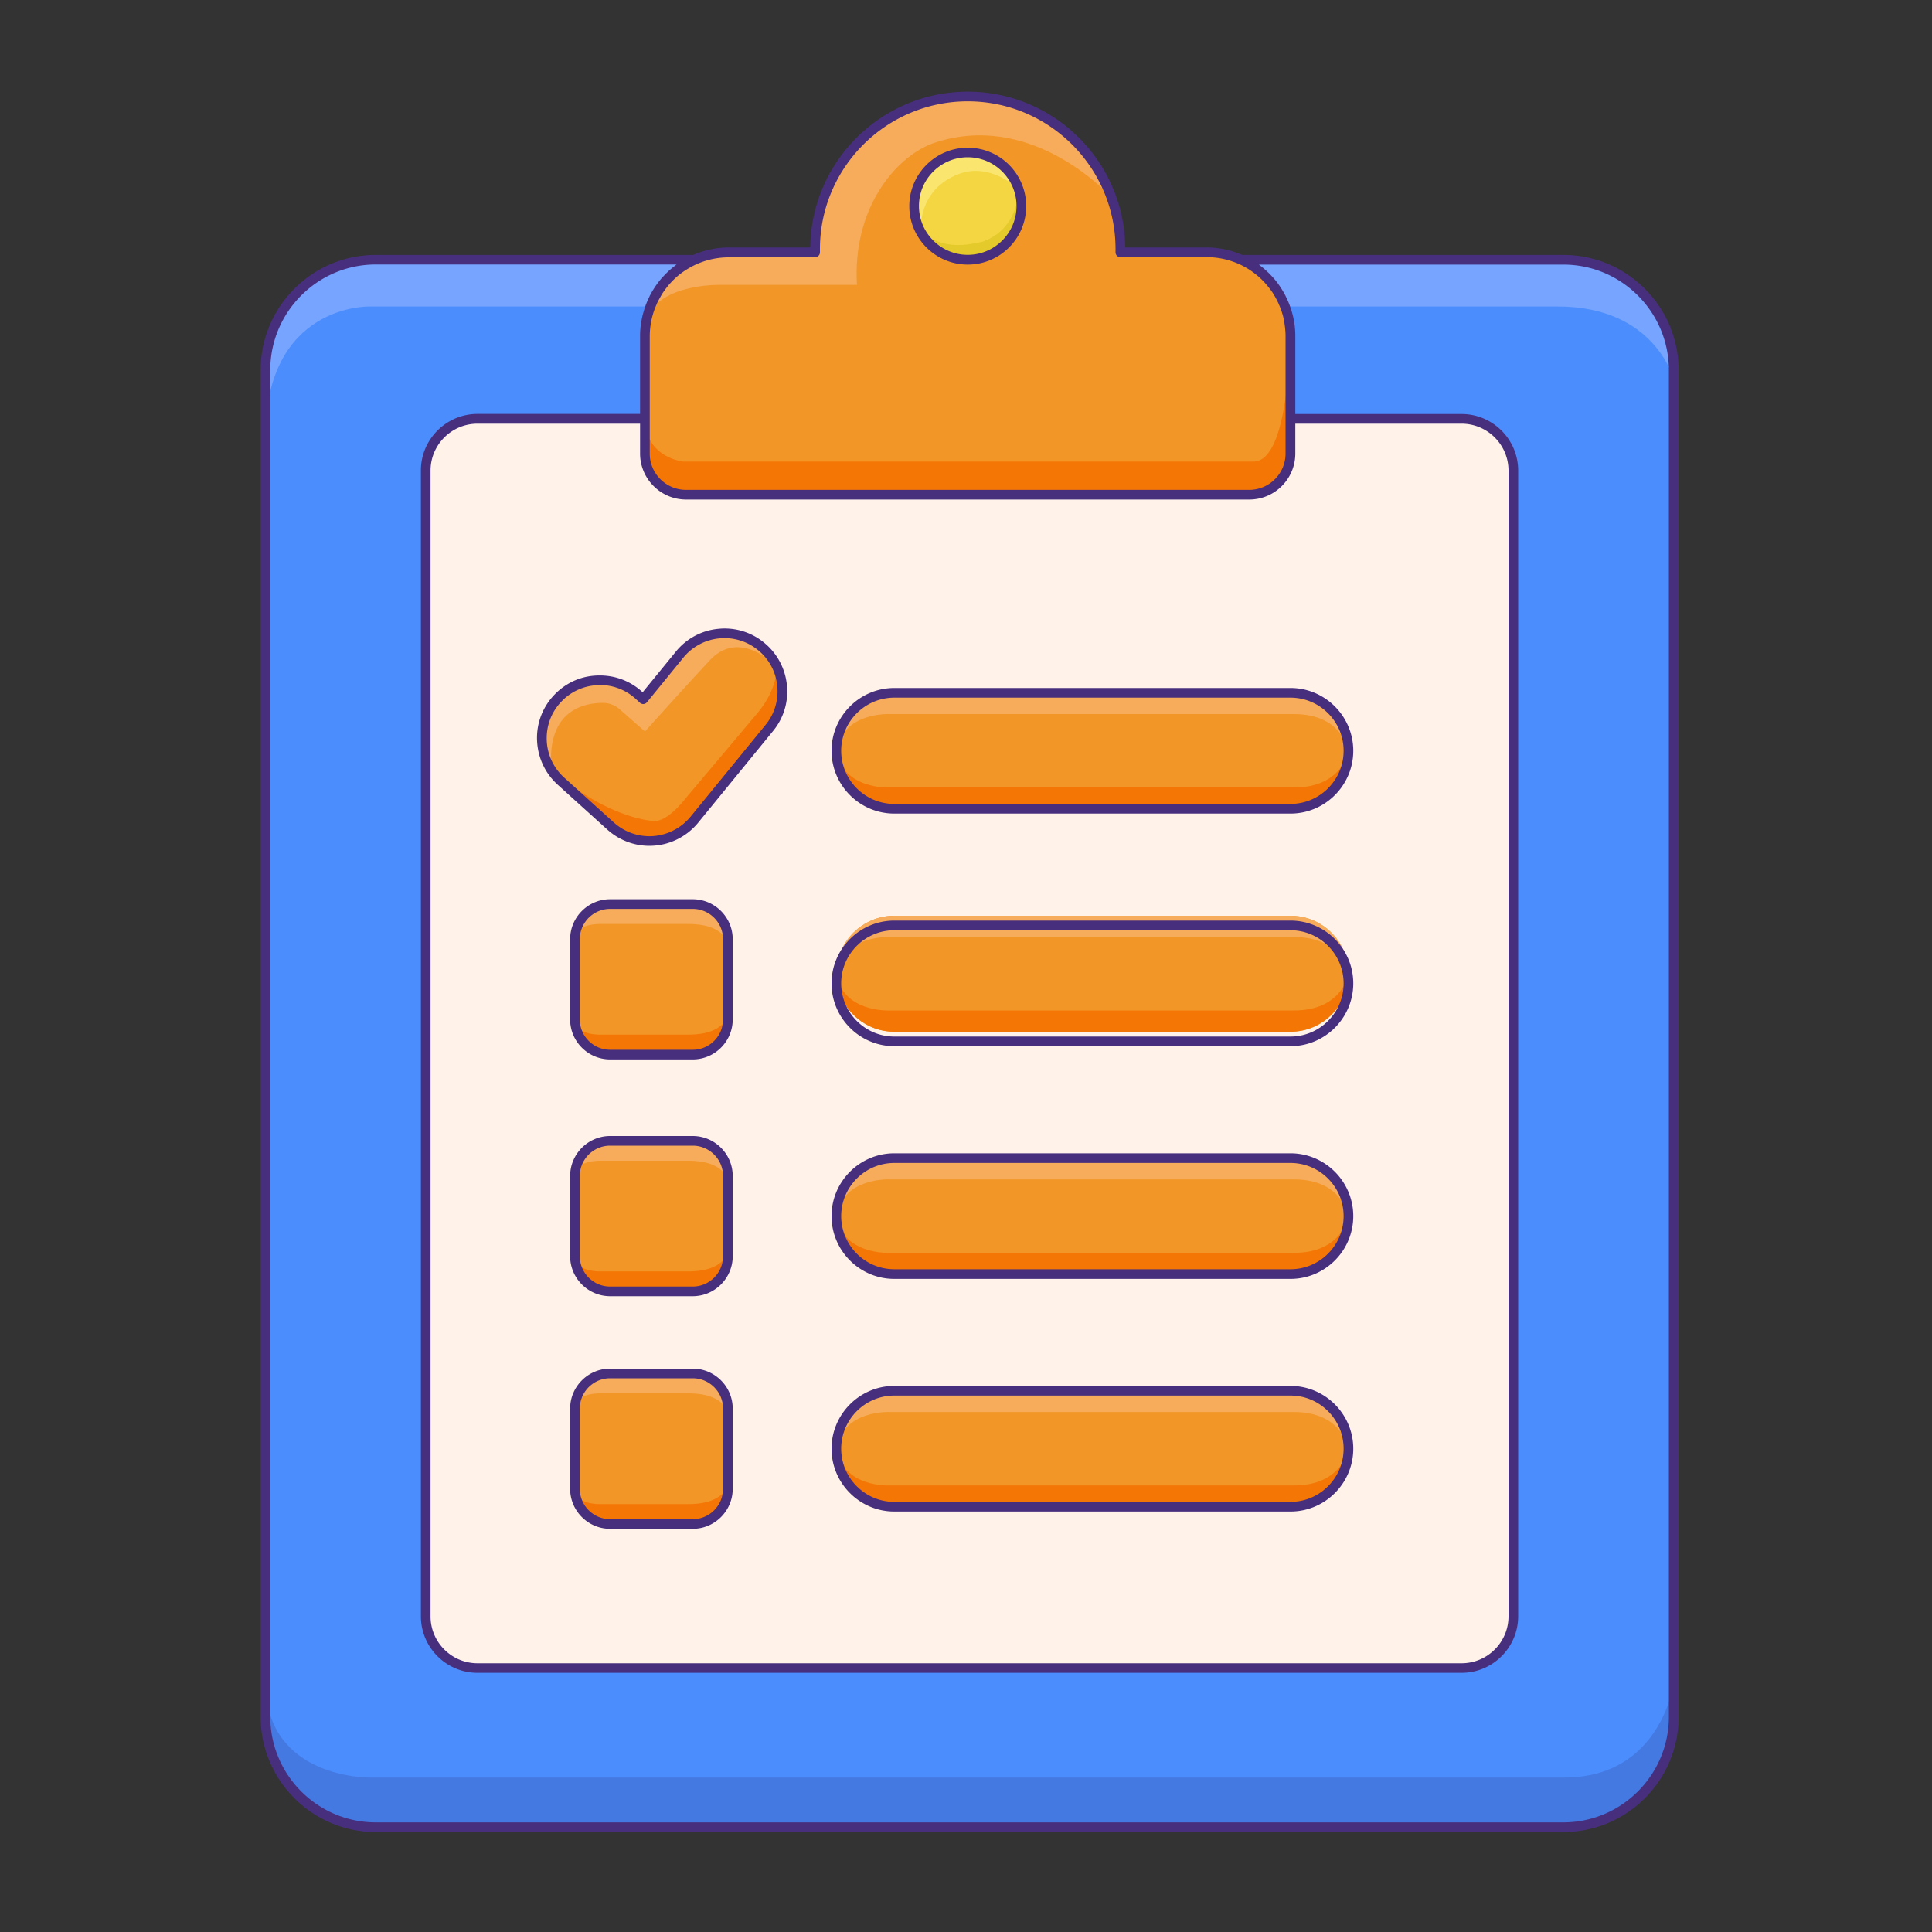 <?xml version="1.0" standalone="no"?><!DOCTYPE svg PUBLIC "-//W3C//DTD SVG 1.1//EN" "http://www.w3.org/Graphics/SVG/1.1/DTD/svg11.dtd"><svg t="1667459878367" class="icon" viewBox="0 0 1024 1024" version="1.1" xmlns="http://www.w3.org/2000/svg" p-id="2182" xmlns:xlink="http://www.w3.org/1999/xlink" width="200" height="200"><rect x="0" y="0" width="1024" height="1024" fill="#333333" stroke="none"/><path d="M184.474 180.787h658.842v747.059H184.474z" fill="#FEF2E9" p-id="2183"></path><path d="M828.621 137.677H199.168c-32.307 0-58.522 26.214-58.522 58.522v713.728c0 32.307 26.214 58.522 58.522 58.522h629.453c32.307 0 58.522-26.214 58.522-58.522V196.147c-0.051-32.307-26.214-58.47-58.522-58.47z m-26.47 718.95c0 15.155-12.288 27.443-27.443 27.443H253.082a27.443 27.443 0 0 1-27.443-27.443V249.446c0-15.155 12.288-27.443 27.443-27.443H774.656c15.155 0 27.443 12.288 27.443 27.443v607.181z" fill="#4B8DFD" p-id="2184"></path><path d="M828.621 137.677H199.168c-32.307 0-58.522 26.214-58.522 58.522v35.533c0-70.605 54.989-69.274 54.989-69.274h630.067c51.61 0 61.338 38.554 61.338 38.554v-4.813c0.051-32.358-26.112-58.522-58.419-58.522z" fill="#76A4FF" p-id="2185"></path><path d="M199.168 968.397h629.453c32.307 0 58.522-26.214 58.522-58.522v-18.074s-6.451 50.33-58.061 50.33H195.738s-54.989 0.666-54.989-50.33v18.074c-0.051 32.358 26.112 58.522 58.419 58.522z" fill="#4479E2" p-id="2186"></path><path d="M639.642 133.734h-45.824v-1.69c0-44.646-36.198-80.896-80.896-80.896-44.646 0-80.896 36.198-80.896 80.896v1.69h-45.824c-24.525 0-44.339 19.866-44.339 44.339v62.259c0 12.032 9.779 21.811 21.811 21.811h298.547c12.032 0 21.811-9.779 21.811-21.811V178.125c-0.051-24.525-19.917-44.39-44.39-44.39z" fill="#F29727" p-id="2187"></path><path d="M512.922 109.21m-28.416 0a28.416 28.416 0 1 0 56.832 0 28.416 28.416 0 1 0-56.832 0Z" fill="#F4D642" p-id="2188"></path><path d="M683.981 428.646H474.01c-16.947 0-30.72-13.773-30.72-30.72s13.773-30.72 30.72-30.72h209.971c16.947 0 30.72 13.773 30.72 30.72s-13.722 30.72-30.72 30.72zM344.218 445.747c-7.578 0-14.95-2.816-20.634-7.936l-26.317-23.808c-12.595-11.366-13.517-30.822-2.15-43.366 11.366-12.595 30.822-13.517 43.366-2.15l2.355 2.15 19.251-23.603a30.669 30.669 0 0 1 43.213-4.352 30.669 30.669 0 0 1 4.352 43.213l-39.731 48.64a30.766 30.766 0 0 1-21.504 11.213h-2.202zM367.155 558.899h-43.776a18.637 18.637 0 0 1-18.637-18.637v-42.496a18.637 18.637 0 0 1 18.637-18.637h43.776a18.637 18.637 0 0 1 18.637 18.637v42.496a18.637 18.637 0 0 1-18.637 18.637zM367.155 684.39h-43.776a18.637 18.637 0 0 1-18.637-18.637v-42.496a18.637 18.637 0 0 1 18.637-18.637h43.776a18.637 18.637 0 0 1 18.637 18.637v42.496c0 10.342-8.346 18.637-18.637 18.637zM367.155 807.731h-43.776a18.637 18.637 0 0 1-18.637-18.637v-42.496a18.637 18.637 0 0 1 18.637-18.637h43.776a18.637 18.637 0 0 1 18.637 18.637v42.496a18.637 18.637 0 0 1-18.637 18.637z" fill="#F29727" p-id="2189"></path><path d="M454.195 150.989c-2.458-40.192 20.122-67.635 40.192-75.008 51.2-17.715 91.699 25.395 94.464 28.416-11.315-31.027-41.011-53.248-75.93-53.248-44.698 0-80.896 36.198-80.896 80.896v1.69h-45.824c-21.965 0-40.192 16.026-43.725 37.018 4.557-20.224 38.195-19.763 38.195-19.763h73.523zM342.272 172.134c-0.154 1.024-0.256 2.048-0.307 3.072 0-1.126 0.154-2.099 0.307-3.072z" fill="#F7AC5C" p-id="2190"></path><path d="M539.904 100.301a28.416 28.416 0 0 0-55.398 8.909c0 4.966 1.28 9.626 3.533 13.67-0.358-10.445 3.635-24.525 20.48-30.771 16.64-6.093 31.181 7.987 31.386 8.192z" fill="#FAE56F" p-id="2191"></path><path d="M487.987 122.931a28.365 28.365 0 0 0 24.934 14.746 28.416 28.416 0 0 0 28.416-28.416c0-3.123-0.512-6.144-1.434-8.96 0 0 0.358 21.299-19.507 27.904-10.342 2.202-20.429 3.635-32.41-5.274z" fill="#E4CA2A" p-id="2192"></path><path d="M664.32 244.634H362.035s-20.07-2.15-20.07-22.63h-0.154v18.381c0 12.032 9.779 21.811 21.811 21.811h298.547c12.032 0 21.811-9.779 21.811-21.811V178.125c0-1.69-0.102-3.328-0.307-4.966 0.051 1.894 0.614 71.475-19.354 71.475z" fill="#F47706" p-id="2193"></path><path d="M411.75 353.382a30.71 30.71 0 0 0-51.61-6.451l-19.251 23.603-2.355-2.15c-12.595-11.366-32-10.445-43.366 2.15-9.523 10.547-10.291 25.856-2.918 37.222-2.611-31.386 17.306-35.226 27.341-35.226 3.328 0 6.502 1.28 8.96 3.482l13.312 11.674s20.89-23.347 34.406-37.786c15.974-17.05 34.97 2.97 35.482 3.482z" fill="#F7AC5C" p-id="2194"></path><path d="M401.562 377.805c-10.803 12.902-38.4 45.568-38.4 45.568s-9.318 12.442-16.845 11.776c-7.526-0.666-28.672-5.12-54.118-27.29 1.434 2.202 3.021 4.301 5.069 6.144l26.317 23.808a30.771 30.771 0 0 0 20.634 7.936c0.768 0 1.536-0.051 2.304-0.102 8.397-0.614 16.179-4.71 21.504-11.213l39.731-48.64a30.541 30.541 0 0 0 3.994-32.41s0.614 11.52-10.189 24.422z" fill="#F47706" p-id="2195"></path><path d="M683.981 367.206H474.01c-16.947 0-30.72 13.773-30.72 30.72 3.482-20.736 28.211-19.456 28.211-19.456h214.374c25.805 0 28.826 19.456 28.826 19.456 0-16.998-13.722-30.72-30.72-30.72z" fill="#F7AC5C" p-id="2196"></path><path d="M683.981 428.646H474.01c-16.947 0-30.72-13.773-30.72-30.72 3.482 20.736 28.211 19.456 28.211 19.456h214.374c25.805 0 28.826-19.456 28.826-19.456 0 16.947-13.722 30.72-30.72 30.72z" fill="#F47706" p-id="2197"></path><path d="M683.981 546.816H474.01c-16.947 0-30.72-13.773-30.72-30.72s13.773-30.72 30.72-30.72h209.971c16.947 0 30.72 13.773 30.72 30.72s-13.722 30.72-30.72 30.72z" fill="#F29727" p-id="2198"></path><path d="M683.981 485.376H474.01c-16.947 0-30.72 13.773-30.72 30.72 3.482-20.736 28.211-19.456 28.211-19.456h214.374c25.805 0 28.826 19.456 28.826 19.456 0-16.947-13.722-30.72-30.72-30.72z" fill="#F7AC5C" p-id="2199"></path><path d="M683.981 546.816H474.01c-16.947 0-30.72-13.773-30.72-30.72 3.482 20.736 28.211 19.456 28.211 19.456h214.374c25.805 0 28.826-19.456 28.826-19.456 0 16.998-13.722 30.72-30.72 30.72z" fill="#F47706" p-id="2200"></path><path d="M683.981 675.277H474.01c-16.947 0-30.72-13.773-30.72-30.72s13.773-30.72 30.72-30.72h209.971c16.947 0 30.72 13.773 30.72 30.72s-13.722 30.72-30.72 30.72z" fill="#F29727" p-id="2201"></path><path d="M683.981 613.837H474.01c-16.947 0-30.72 13.773-30.72 30.72 3.482-20.736 28.211-19.456 28.211-19.456h214.374c25.805 0 28.826 19.456 28.826 19.456 0-16.998-13.722-30.72-30.72-30.72z" fill="#F7AC5C" p-id="2202"></path><path d="M683.981 675.277H474.01c-16.947 0-30.72-13.773-30.72-30.72 3.482 20.736 28.211 19.456 28.211 19.456h214.374c25.805 0 28.826-19.456 28.826-19.456 0 16.947-13.722 30.72-30.72 30.72z" fill="#F47706" p-id="2203"></path><path d="M683.981 798.566H474.01c-16.947 0-30.72-13.773-30.72-30.72s13.773-30.72 30.72-30.72h209.971c16.947 0 30.72 13.773 30.72 30.72s-13.722 30.72-30.72 30.72z" fill="#F29727" p-id="2204"></path><path d="M683.981 737.126H474.01c-16.947 0-30.72 13.773-30.72 30.72 3.482-20.736 28.211-19.456 28.211-19.456h214.374c25.805 0 28.826 19.456 28.826 19.456 0-16.947-13.722-30.72-30.72-30.72z" fill="#F7AC5C" p-id="2205"></path><path d="M683.981 798.566H474.01c-16.947 0-30.72-13.773-30.72-30.72 3.482 20.736 28.211 19.456 28.211 19.456h214.374c25.805 0 28.826-19.456 28.826-19.456 0 16.998-13.722 30.72-30.72 30.72z" fill="#F47706" p-id="2206"></path><path d="M367.155 479.181h-43.776a18.637 18.637 0 0 0-18.637 18.637c0-8.755 13.978-8.09 13.978-8.09h46.08c20.122 0 20.992 11.008 20.992 11.008v-2.918a18.637 18.637 0 0 0-18.637-18.637z" fill="#F7AC5C" p-id="2207"></path><path d="M367.155 558.899h-43.776a18.637 18.637 0 0 1-18.637-18.637c0 8.755 13.978 8.09 13.978 8.09h46.08c20.122 0 20.992-11.008 20.992-11.008v2.918a18.637 18.637 0 0 1-18.637 18.637z" fill="#F47706" p-id="2208"></path><path d="M367.155 604.672h-43.776a18.637 18.637 0 0 0-18.637 18.637c0-8.755 13.978-8.09 13.978-8.09h46.08c20.122 0 20.992 11.008 20.992 11.008v-2.918a18.637 18.637 0 0 0-18.637-18.637z" fill="#F7AC5C" p-id="2209"></path><path d="M367.155 684.39h-43.776a18.637 18.637 0 0 1-18.637-18.637c0 8.755 13.978 8.09 13.978 8.09h46.08c20.122 0 20.992-11.008 20.992-11.008v2.918c0 10.342-8.346 18.637-18.637 18.637z" fill="#F47706" p-id="2210"></path><path d="M367.155 727.962h-43.776a18.637 18.637 0 0 0-18.637 18.637c0-8.755 13.978-8.09 13.978-8.09h46.08c20.122 0 20.992 11.008 20.992 11.008v-2.918a18.637 18.637 0 0 0-18.637-18.637z" fill="#F7AC5C" p-id="2211"></path><path d="M367.155 807.731h-43.776a18.637 18.637 0 0 1-18.637-18.637c0 8.755 13.978 8.09 13.978 8.09h46.08c20.122 0 20.992-11.008 20.992-11.008v2.918a18.637 18.637 0 0 1-18.637 18.637z" fill="#F47706" p-id="2212"></path><path d="M828.621 135.117h-170.24a46.705 46.705 0 0 0-18.739-3.942h-43.264c-0.461-45.619-37.734-82.586-83.456-82.586s-82.995 36.966-83.456 82.586h-43.264c-6.656 0-12.954 1.434-18.739 3.942H199.168c-33.69 0-61.03 27.392-61.03 61.082v713.728c0 33.69 27.392 61.082 61.03 61.082h629.453c33.69 0 61.082-27.392 61.082-61.082V196.147c-0.051-33.638-27.443-61.03-61.082-61.03z m-396.595 1.178c1.434 0 2.56-1.126 2.56-2.56v-1.69c0-43.213 35.123-78.336 78.336-78.336s78.336 35.123 78.336 78.336v1.69c0 1.434 1.126 2.56 2.56 2.56h45.824c6.195 0 12.032 1.382 17.357 3.789 1.69 0.768 3.277 1.638 4.813 2.611l0.461 0.307c1.587 1.024 3.072 2.15 4.506 3.379a39.465 39.465 0 0 1 4.045 3.994 46.341 46.341 0 0 1 3.84 4.966l0.154 0.307c0.973 1.485 1.792 3.021 2.56 4.659 0.102 0.205 0.205 0.358 0.256 0.563 0.768 1.741 1.485 3.482 1.997 5.325 0 0.051 0 0.102 0.051 0.102 0.512 1.69 0.87 3.43 1.126 5.171l0.154 1.126c0.256 1.843 0.41 3.686 0.41 5.53v62.259c0 10.598-8.653 19.251-19.251 19.251h-298.496c-10.598 0-19.251-8.653-19.251-19.251V178.125a38.876 38.876 0 0 1 0.614-6.707c0.256-1.69 0.614-3.379 1.126-4.966 0-0.102 0.051-0.205 0.051-0.256a45.773 45.773 0 0 1 2.304-5.888c0.768-1.536 1.587-3.072 2.509-4.557 0.051-0.102 0.154-0.256 0.205-0.358 1.024-1.536 2.15-3.021 3.328-4.454 0.154-0.205 0.307-0.358 0.461-0.512 1.126-1.229 2.304-2.458 3.533-3.533 0.154-0.154 0.307-0.307 0.512-0.461 1.434-1.229 2.918-2.304 4.506-3.328 0.154-0.102 0.307-0.205 0.512-0.307a41.764 41.764 0 0 1 22.17-6.4h45.824zM363.622 264.755h298.547c13.466 0 24.371-10.957 24.371-24.371v-15.821h88.115c13.722 0 24.883 11.162 24.883 24.883v607.232c0 13.722-11.162 24.883-24.883 24.883H253.082c-13.722 0-24.883-11.162-24.883-24.883V249.446c0-13.722 11.162-24.883 24.883-24.883h86.17v15.821c0 13.414 10.957 24.371 24.371 24.371z m520.909 645.171c0 30.822-25.088 55.962-55.962 55.962H199.168c-30.822 0-55.91-25.088-55.91-55.962V196.147c0-30.822 25.088-55.962 55.91-55.962h159.386c-0.205 0.154-0.41 0.358-0.614 0.512-1.075 0.819-2.048 1.638-3.072 2.509-0.358 0.307-0.666 0.614-0.973 0.922-1.024 0.973-2.048 2.048-3.021 3.123-0.154 0.205-0.358 0.358-0.512 0.563-2.253 2.662-4.198 5.581-5.837 8.704-0.154 0.256-0.256 0.512-0.358 0.768-0.614 1.28-1.229 2.611-1.741 3.942-0.154 0.41-0.307 0.768-0.41 1.178-0.461 1.229-0.819 2.509-1.178 3.789-0.102 0.461-0.256 0.922-0.358 1.382-0.307 1.28-0.512 2.56-0.717 3.891-0.051 0.461-0.154 0.87-0.205 1.331-0.205 1.741-0.307 3.482-0.307 5.274v41.318H253.082c-16.538 0-30.003 13.466-30.003 30.003v607.232c0 16.538 13.466 30.003 30.003 30.003H774.656c16.538 0 30.003-13.466 30.003-30.003V249.446c0-16.538-13.466-30.003-30.003-30.003h-88.115v-41.318c0-1.792-0.102-3.584-0.307-5.325l-0.154-1.126c-0.205-1.382-0.461-2.765-0.768-4.096l-0.307-1.229a50.324 50.324 0 0 0-1.638-5.018c-0.512-1.382-1.126-2.714-1.792-4.045-0.102-0.205-0.205-0.461-0.307-0.666-1.638-3.123-3.584-6.093-5.837-8.755-0.154-0.205-0.358-0.358-0.512-0.563-0.973-1.075-1.946-2.15-3.021-3.123-0.307-0.307-0.666-0.614-0.973-0.922-0.973-0.87-1.997-1.741-3.072-2.509-0.205-0.154-0.41-0.358-0.614-0.512h161.331c30.822 0 55.962 25.088 55.962 55.962v713.728z" fill="#472F7E" p-id="2213"></path><path d="M512.922 140.237c17.101 0 30.976-13.875 30.976-30.976s-13.875-30.976-30.976-30.976-30.976 13.926-30.976 30.976 13.875 30.976 30.976 30.976z m0-56.883c14.285 0 25.856 11.622 25.856 25.856 0 14.285-11.622 25.856-25.856 25.856-14.285 0-25.856-11.622-25.856-25.856-0.051-14.234 11.571-25.856 25.856-25.856zM474.01 431.206h209.971c18.33 0 33.28-14.95 33.28-33.28s-14.95-33.28-33.28-33.28H474.01c-18.33 0-33.28 14.95-33.28 33.28s14.95 33.28 33.28 33.28z m0-61.44h209.971c15.514 0 28.16 12.646 28.16 28.16s-12.646 28.16-28.16 28.16H474.01c-15.514 0-28.16-12.646-28.16-28.16s12.646-28.16 28.16-28.16zM474.01 554.496h209.971c18.33 0 33.28-14.95 33.28-33.28s-14.95-33.28-33.28-33.28H474.01c-18.33 0-33.28 14.95-33.28 33.28s14.95 33.28 33.28 33.28z m0-61.44h209.971c15.514 0 28.16 12.646 28.16 28.16s-12.646 28.16-28.16 28.16H474.01c-15.514 0-28.16-12.646-28.16-28.16s12.646-28.16 28.16-28.16zM474.01 677.837h209.971c18.33 0 33.28-14.95 33.28-33.28s-14.95-33.28-33.28-33.28H474.01c-18.33 0-33.28 14.95-33.28 33.28s14.95 33.28 33.28 33.28z m0-61.44h209.971c15.514 0 28.16 12.646 28.16 28.16s-12.646 28.16-28.16 28.16H474.01c-15.514 0-28.16-12.646-28.16-28.16s12.646-28.16 28.16-28.16zM474.01 801.126h209.971c18.33 0 33.28-14.95 33.28-33.28s-14.95-33.28-33.28-33.28H474.01c-18.33 0-33.28 14.95-33.28 33.28s14.95 33.28 33.28 33.28z m0-61.44h209.971c15.514 0 28.16 12.646 28.16 28.16s-12.646 28.16-28.16 28.16H474.01c-15.514 0-28.16-12.646-28.16-28.16s12.646-28.16 28.16-28.16zM293.222 368.896a32.855 32.855 0 0 0-8.55 23.962c0.461 8.858 4.301 17.05 10.906 23.04l26.317 23.808a33.362 33.362 0 0 0 22.323 8.602c0.819 0 1.638-0.051 2.509-0.102 9.062-0.666 17.562-5.12 23.296-12.134l39.731-48.64c5.632-6.861 8.243-15.565 7.322-24.371s-5.171-16.794-12.083-22.426a32.794 32.794 0 0 0-24.371-7.322 32.87 32.87 0 0 0-22.426 12.083l-17.562 21.504-0.358-0.307c-6.605-5.99-15.104-8.96-24.013-8.55-8.909 0.358-17.05 4.25-23.04 10.854z m24.73-5.837c7.014 0 13.67 2.56 18.893 7.27l2.355 2.15c0.512 0.461 1.28 0.717 1.894 0.666 0.717-0.051 1.331-0.41 1.792-0.922l19.251-23.603a28.078 28.078 0 0 1 18.995-10.24 27.904 27.904 0 0 1 20.634 6.195c5.837 4.762 9.472 11.52 10.189 18.995a27.904 27.904 0 0 1-6.195 20.634l-39.731 48.64a28.483 28.483 0 0 1-19.661 10.291c-7.782 0.563-15.309-2.048-21.043-7.219l-26.317-23.808a27.945 27.945 0 0 1-9.216-19.456c-0.358-7.526 2.202-14.746 7.27-20.275a27.945 27.945 0 0 1 19.456-9.216c0.461-0.102 0.922-0.102 1.434-0.102zM367.155 476.621h-43.776c-11.674 0-21.197 9.523-21.197 21.197v42.496c0 11.674 9.523 21.197 21.197 21.197h43.776c11.674 0 21.197-9.523 21.197-21.197v-42.496c0-11.674-9.523-21.197-21.197-21.197z m16.077 63.693c0 8.858-7.219 16.077-16.077 16.077h-43.776c-8.858 0-16.077-7.219-16.077-16.077v-42.496c0-8.858 7.219-16.077 16.077-16.077h43.776c8.858 0 16.077 7.219 16.077 16.077v42.496zM367.155 602.112h-43.776c-11.674 0-21.197 9.523-21.197 21.197v42.496c0 11.674 9.523 21.197 21.197 21.197h43.776c11.674 0 21.197-9.523 21.197-21.197v-42.496c0-11.674-9.523-21.197-21.197-21.197z m16.077 63.693c0 8.858-7.219 16.077-16.077 16.077h-43.776c-8.858 0-16.077-7.219-16.077-16.077v-42.496c0-8.858 7.219-16.077 16.077-16.077h43.776c8.858 0 16.077 7.219 16.077 16.077v42.496zM367.155 725.402h-43.776c-11.674 0-21.197 9.523-21.197 21.197v42.496c0 11.674 9.523 21.197 21.197 21.197h43.776c11.674 0 21.197-9.523 21.197-21.197v-42.496c0-11.674-9.523-21.197-21.197-21.197z m16.077 63.693c0 8.858-7.219 16.077-16.077 16.077h-43.776c-8.858 0-16.077-7.219-16.077-16.077v-42.496c0-8.858 7.219-16.077 16.077-16.077h43.776c8.858 0 16.077 7.219 16.077 16.077v42.496z" fill="#472F7E" p-id="2214"></path></svg>